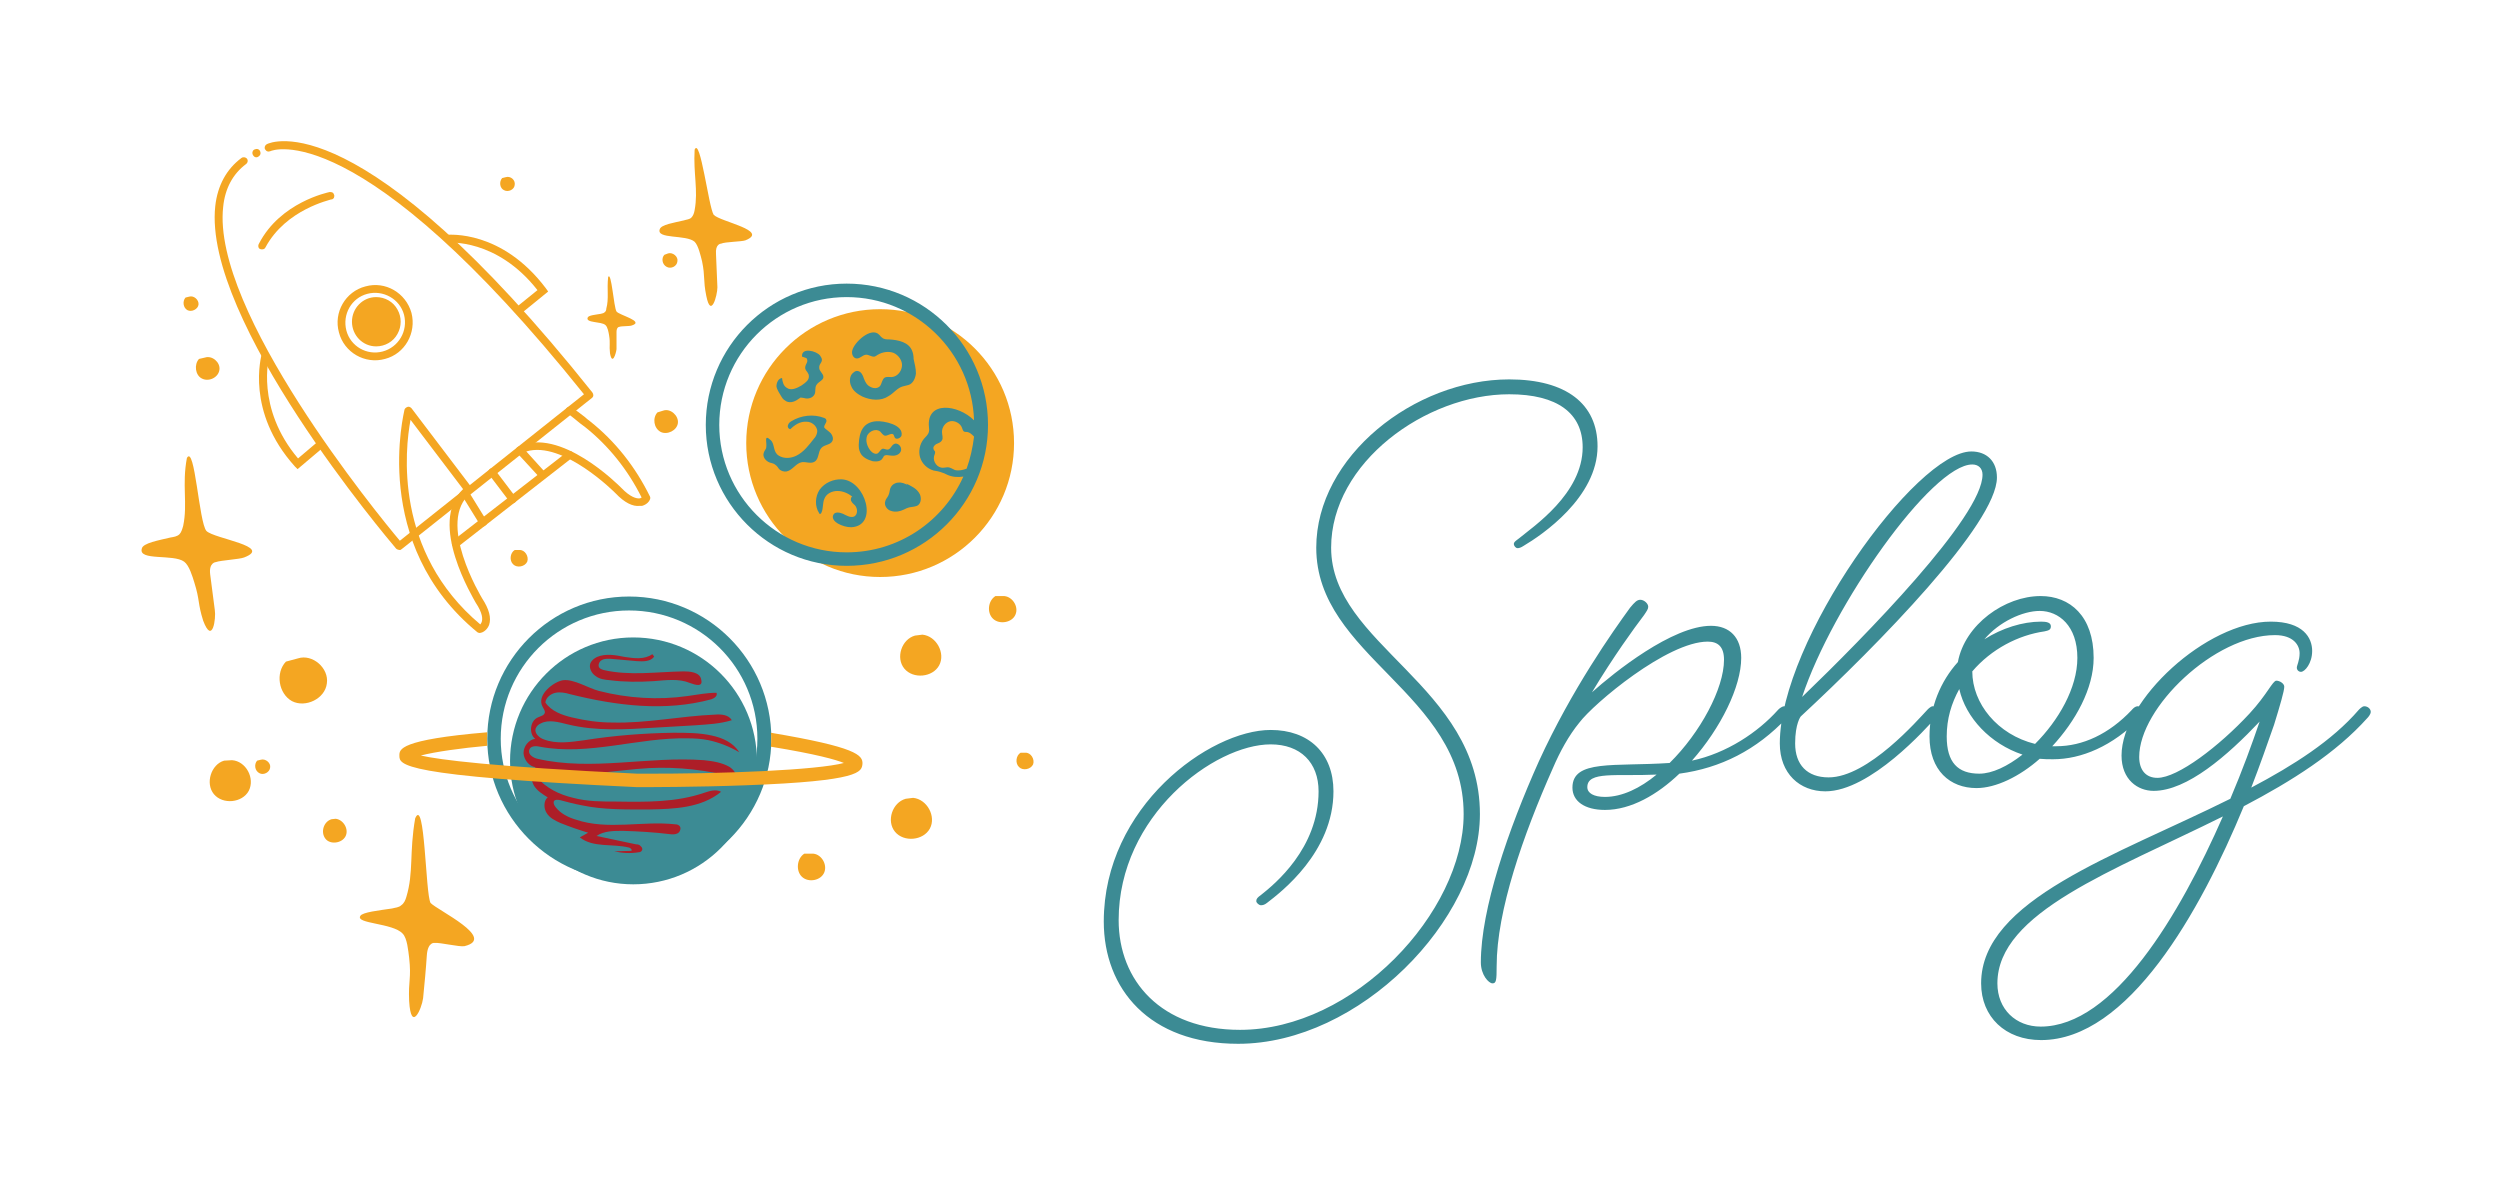 <svg xmlns="http://www.w3.org/2000/svg" version="1.1" xmlns:xlink="http://www.w3.org/1999/xlink" xmlns:svgjs="http://svgjs.dev/svgjs" viewBox="0 0 5.377 2.55"><g transform="matrix(1,0,0,1,2.623,0.816)"><g><path d=" M 0.813 0.144 C 0.813 0.053 0.746 0 0.623 0 C 0.419 0 0.208 0.166 0.208 0.362 C 0.208 0.596 0.525 0.674 0.525 0.935 C 0.525 1.146 0.289 1.399 0.044 1.399 C -0.126 1.399 -0.217 1.293 -0.217 1.163 C -0.217 0.938 -0.011 0.785 0.11 0.785 C 0.174 0.785 0.213 0.824 0.213 0.886 C 0.213 1.009 0.118 1.086 0.089 1.109 C 0.082 1.114 0.079 1.117 0.079 1.122 C 0.079 1.126 0.085 1.131 0.089 1.131 C 0.093 1.131 0.097 1.13 0.102 1.126 C 0.132 1.103 0.245 1.017 0.245 0.886 C 0.245 0.804 0.192 0.754 0.11 0.754 C -0.021 0.754 -0.249 0.919 -0.249 1.166 C -0.249 1.311 -0.151 1.429 0.04 1.429 C 0.301 1.429 0.56 1.162 0.56 0.935 C 0.56 0.658 0.24 0.571 0.24 0.362 C 0.24 0.179 0.444 0.032 0.623 0.032 C 0.727 0.032 0.781 0.073 0.781 0.146 C 0.781 0.246 0.674 0.317 0.644 0.342 C 0.636 0.348 0.633 0.35 0.633 0.354 C 0.633 0.358 0.637 0.363 0.641 0.363 C 0.644 0.363 0.648 0.362 0.654 0.358 C 0.693 0.335 0.813 0.254 0.813 0.144 M 1.22 0.728 C 1.22 0.728 1.227 0.721 1.227 0.715 C 1.227 0.709 1.221 0.703 1.215 0.703 C 1.208 0.703 1.201 0.711 1.201 0.711 C 1.158 0.759 1.091 0.804 1.016 0.82 C 1.078 0.75 1.122 0.661 1.122 0.599 C 1.122 0.555 1.097 0.53 1.057 0.53 C 0.974 0.53 0.849 0.63 0.801 0.673 C 0.848 0.595 0.891 0.536 0.913 0.507 C 0.919 0.498 0.922 0.494 0.922 0.489 C 0.922 0.482 0.913 0.474 0.905 0.474 C 0.898 0.474 0.893 0.479 0.883 0.491 C 0.846 0.542 0.758 0.666 0.687 0.821 C 0.621 0.968 0.562 1.139 0.562 1.254 C 0.562 1.281 0.579 1.299 0.587 1.299 C 0.595 1.299 0.596 1.293 0.596 1.262 C 0.596 1.143 0.653 0.98 0.717 0.836 C 0.732 0.801 0.751 0.766 0.774 0.738 C 0.805 0.697 0.963 0.564 1.05 0.564 C 1.072 0.564 1.085 0.575 1.085 0.603 C 1.085 0.665 1.034 0.76 0.968 0.825 C 0.849 0.833 0.759 0.817 0.759 0.878 C 0.759 0.907 0.785 0.926 0.829 0.926 C 0.885 0.926 0.942 0.893 0.989 0.848 C 1.078 0.836 1.155 0.797 1.22 0.728 M 0.829 0.898 C 0.805 0.898 0.791 0.89 0.791 0.877 C 0.791 0.842 0.853 0.854 0.94 0.85 C 0.905 0.879 0.866 0.898 0.829 0.898 M 1.54 0.728 C 1.54 0.728 1.547 0.721 1.547 0.715 C 1.547 0.709 1.542 0.703 1.534 0.703 C 1.529 0.703 1.522 0.711 1.522 0.711 C 1.503 0.731 1.395 0.856 1.31 0.856 C 1.264 0.856 1.238 0.829 1.238 0.783 C 1.238 0.74 1.25 0.725 1.25 0.725 C 1.416 0.571 1.672 0.31 1.672 0.211 C 1.672 0.176 1.65 0.155 1.617 0.155 C 1.498 0.155 1.205 0.562 1.205 0.783 C 1.205 0.848 1.248 0.886 1.303 0.886 C 1.4 0.886 1.522 0.748 1.54 0.728 M 1.619 0.183 C 1.632 0.183 1.641 0.191 1.641 0.205 C 1.641 0.295 1.389 0.552 1.253 0.683 C 1.318 0.486 1.532 0.183 1.619 0.183 M 1.793 0.817 C 1.853 0.817 1.921 0.789 1.98 0.728 C 1.98 0.728 1.987 0.721 1.987 0.715 C 1.987 0.709 1.981 0.703 1.975 0.703 C 1.968 0.703 1.962 0.711 1.962 0.711 C 1.913 0.763 1.856 0.789 1.8 0.789 L 1.791 0.789 C 1.841 0.735 1.88 0.665 1.88 0.599 C 1.88 0.509 1.829 0.466 1.766 0.466 C 1.689 0.466 1.603 0.527 1.588 0.608 C 1.551 0.649 1.527 0.705 1.527 0.768 C 1.527 0.841 1.571 0.879 1.628 0.879 C 1.67 0.879 1.721 0.854 1.764 0.816 C 1.774 0.817 1.783 0.817 1.793 0.817 M 1.619 0.628 C 1.66 0.58 1.718 0.55 1.774 0.542 C 1.783 0.54 1.788 0.539 1.788 0.531 C 1.788 0.523 1.779 0.521 1.767 0.521 C 1.727 0.521 1.683 0.535 1.645 0.559 C 1.676 0.522 1.727 0.498 1.764 0.498 C 1.805 0.498 1.845 0.53 1.845 0.599 C 1.845 0.664 1.804 0.734 1.754 0.784 C 1.673 0.764 1.619 0.697 1.619 0.628 M 1.634 0.848 C 1.588 0.848 1.564 0.824 1.564 0.768 C 1.564 0.73 1.574 0.697 1.591 0.666 C 1.605 0.728 1.658 0.784 1.727 0.807 C 1.695 0.832 1.662 0.848 1.634 0.848 M 2.469 0.728 C 2.469 0.728 2.476 0.721 2.476 0.715 C 2.476 0.709 2.47 0.703 2.462 0.703 C 2.457 0.703 2.45 0.711 2.45 0.711 C 2.393 0.777 2.31 0.83 2.219 0.878 C 2.238 0.829 2.254 0.783 2.268 0.743 C 2.281 0.701 2.29 0.67 2.29 0.661 C 2.29 0.654 2.28 0.648 2.273 0.648 C 2.265 0.648 2.253 0.678 2.215 0.719 C 2.15 0.789 2.061 0.857 2.017 0.857 C 1.993 0.857 1.978 0.841 1.978 0.812 C 1.978 0.706 2.14 0.55 2.27 0.55 C 2.31 0.55 2.323 0.572 2.323 0.589 C 2.323 0.605 2.317 0.615 2.317 0.62 C 2.317 0.625 2.321 0.629 2.326 0.629 C 2.334 0.629 2.35 0.611 2.35 0.584 C 2.35 0.556 2.331 0.521 2.261 0.521 C 2.123 0.521 1.94 0.69 1.94 0.809 C 1.94 0.861 1.975 0.885 2.009 0.885 C 2.081 0.885 2.168 0.809 2.237 0.736 C 2.221 0.783 2.2 0.841 2.174 0.902 C 1.927 1.025 1.638 1.119 1.638 1.299 C 1.638 1.371 1.69 1.421 1.767 1.421 C 1.954 1.421 2.109 1.146 2.203 0.918 C 2.306 0.864 2.401 0.804 2.469 0.728 M 1.673 1.299 C 1.673 1.146 1.923 1.057 2.158 0.94 C 2.065 1.152 1.923 1.392 1.766 1.392 C 1.713 1.392 1.673 1.355 1.673 1.299" fill="#3c8b94" fill-rule="nonzero"></path></g><g></g><g clip-path="url(&quot;#SvgjsClipPath1001&quot;)"><g clip-path="url(&quot;#b2bc3331b-80cc-432f-8317-67acad0d6468a701e7ad-2865-4f77-8424-70bd0430ea49&quot;)"><path d=" M -1.018 0.137 C -1.018 0.296 -0.889 0.425 -0.73 0.425 C -0.571 0.425 -0.442 0.296 -0.442 0.137 C -0.442 -0.022 -0.571 -0.151 -0.73 -0.151 C -0.889 -0.151 -1.018 -0.022 -1.018 0.137" fill="#f4a622" transform="matrix(1,0,0,1,0,0)" fill-rule="nonzero"></path></g><g clip-path="url(&quot;#b2bc3331b-80cc-432f-8317-67acad0d6468a701e7ad-2865-4f77-8424-70bd0430ea49&quot;)"><path d=" M -1.526 0.821 C -1.526 0.967 -1.407 1.086 -1.261 1.086 C -1.114 1.086 -0.995 0.967 -0.995 0.821 C -0.995 0.674 -1.114 0.555 -1.261 0.555 C -1.407 0.555 -1.526 0.674 -1.526 0.821" fill="#3c8b94" transform="matrix(1,0,0,1,0,0)" fill-rule="nonzero"></path></g><g clip-path="url(&quot;#b2bc3331b-80cc-432f-8317-67acad0d6468a701e7ad-2865-4f77-8424-70bd0430ea49&quot;)"><path d=" M -1.27 1.078 C -1.438 1.078 -1.575 0.941 -1.575 0.773 C -1.575 0.604 -1.438 0.467 -1.27 0.467 C -1.101 0.467 -0.964 0.604 -0.964 0.773 C -0.964 0.941 -1.101 1.078 -1.27 1.078 M -1.27 0.497 C -1.422 0.497 -1.546 0.62 -1.546 0.773 C -1.546 0.925 -1.422 1.049 -1.27 1.049 C -1.118 1.049 -0.994 0.925 -0.994 0.773 C -0.994 0.62 -1.118 0.497 -1.27 0.497" fill="#3c8b94" transform="matrix(1,0,0,1,0,0)" fill-rule="nonzero"></path></g><g clip-path="url(&quot;#b2bc3331b-80cc-432f-8317-67acad0d6468a701e7ad-2865-4f77-8424-70bd0430ea49&quot;)"><path d=" M -1.705 1.239 C -1.707 1.27 -1.71 1.3 -1.713 1.331 C -1.716 1.354 -1.739 1.406 -1.743 1.337 C -1.745 1.292 -1.738 1.289 -1.743 1.244 C -1.745 1.229 -1.747 1.202 -1.757 1.192 C -1.778 1.169 -1.859 1.171 -1.848 1.154 C -1.844 1.146 -1.807 1.142 -1.78 1.138 C -1.773 1.136 -1.765 1.136 -1.76 1.131 C -1.754 1.127 -1.751 1.12 -1.749 1.113 C -1.733 1.06 -1.743 1.018 -1.73 0.944 C -1.709 0.896 -1.708 1.106 -1.697 1.126 C -1.682 1.142 -1.554 1.202 -1.624 1.219 C -1.635 1.221 -1.676 1.211 -1.688 1.212 C -1.688 1.212 -1.703 1.209 -1.705 1.239" fill="#f4a622" transform="matrix(1,0,0,1,0,0)" fill-rule="nonzero"></path></g><g clip-path="url(&quot;#b2bc3331b-80cc-432f-8317-67acad0d6468a701e7ad-2865-4f77-8424-70bd0430ea49&quot;)"><path d=" M -1.083 -0.269 C -1.082 -0.245 -1.081 -0.222 -1.08 -0.198 C -1.08 -0.181 -1.094 -0.129 -1.104 -0.18 C -1.111 -0.215 -1.106 -0.22 -1.113 -0.254 C -1.116 -0.266 -1.121 -0.288 -1.129 -0.296 C -1.147 -0.312 -1.212 -0.301 -1.204 -0.323 C -1.201 -0.333 -1.173 -0.337 -1.152 -0.342 C -1.146 -0.344 -1.14 -0.344 -1.136 -0.348 C -1.132 -0.352 -1.13 -0.358 -1.129 -0.364 C -1.121 -0.407 -1.132 -0.442 -1.129 -0.494 C -1.117 -0.523 -1.099 -0.371 -1.088 -0.354 C -1.074 -0.339 -0.967 -0.32 -1.02 -0.299 C -1.029 -0.296 -1.063 -0.296 -1.072 -0.292 C -1.072 -0.292 -1.085 -0.292 -1.083 -0.269" fill="#f4a622" transform="matrix(1,0,0,1,0,0)" fill-rule="nonzero"></path></g><g clip-path="url(&quot;#b2bc3331b-80cc-432f-8317-67acad0d6468a701e7ad-2865-4f77-8424-70bd0430ea49&quot;)"><path d=" M -0.893 1.02 C -0.909 1.03 -0.912 1.057 -0.898 1.07 C -0.884 1.083 -0.857 1.078 -0.85 1.06 C -0.843 1.042 -0.858 1.019 -0.877 1.02" fill="#f4a622" transform="matrix(1,0,0,1,0,0)" fill-rule="nonzero"></path></g><g clip-path="url(&quot;#b2bc3331b-80cc-432f-8317-67acad0d6468a701e7ad-2865-4f77-8424-70bd0430ea49&quot;)"><path d=" M -0.482 0.466 C -0.498 0.476 -0.501 0.502 -0.487 0.515 C -0.473 0.528 -0.446 0.523 -0.439 0.506 C -0.431 0.488 -0.447 0.465 -0.466 0.466" fill="#f4a622" transform="matrix(1,0,0,1,0,0)" fill-rule="nonzero"></path></g><g clip-path="url(&quot;#b2bc3331b-80cc-432f-8317-67acad0d6468a701e7ad-2865-4f77-8424-70bd0430ea49&quot;)"><path d=" M -0.428 0.803 C -0.438 0.809 -0.44 0.826 -0.431 0.834 C -0.423 0.842 -0.406 0.839 -0.401 0.828 C -0.397 0.817 -0.406 0.802 -0.418 0.803" fill="#f4a622" transform="matrix(1,0,0,1,0,0)" fill-rule="nonzero"></path></g><g clip-path="url(&quot;#b2bc3331b-80cc-432f-8317-67acad0d6468a701e7ad-2865-4f77-8424-70bd0430ea49&quot;)"><path d=" M -1.516 0.367 C -1.526 0.373 -1.528 0.39 -1.519 0.398 C -1.511 0.406 -1.494 0.403 -1.489 0.392 C -1.485 0.381 -1.494 0.366 -1.506 0.367" fill="#f4a622" transform="matrix(1,0,0,1,0,0)" fill-rule="nonzero"></path></g><g clip-path="url(&quot;#b2bc3331b-80cc-432f-8317-67acad0d6468a701e7ad-2865-4f77-8424-70bd0430ea49&quot;)"><path d=" M -2.141 0.82 C -2.169 0.828 -2.182 0.869 -2.163 0.892 C -2.144 0.915 -2.102 0.911 -2.088 0.885 C -2.074 0.858 -2.094 0.821 -2.124 0.819" fill="#f4a622" transform="matrix(1,0,0,1,0,0)" fill-rule="nonzero"></path></g><g clip-path="url(&quot;#b2bc3331b-80cc-432f-8317-67acad0d6468a701e7ad-2865-4f77-8424-70bd0430ea49&quot;)"><path d=" M -0.675 0.902 C -0.704 0.91 -0.717 0.95 -0.698 0.973 C -0.679 0.996 -0.637 0.992 -0.623 0.966 C -0.609 0.94 -0.629 0.903 -0.659 0.9" fill="#f4a622" transform="matrix(1,0,0,1,0,0)" fill-rule="nonzero"></path></g><g clip-path="url(&quot;#b2bc3331b-80cc-432f-8317-67acad0d6468a701e7ad-2865-4f77-8424-70bd0430ea49&quot;)"><path d=" M -0.655 0.551 C -0.684 0.559 -0.697 0.599 -0.678 0.622 C -0.659 0.645 -0.617 0.641 -0.603 0.615 C -0.589 0.589 -0.609 0.552 -0.639 0.549" fill="#f4a622" transform="matrix(1,0,0,1,0,0)" fill-rule="nonzero"></path></g><g clip-path="url(&quot;#b2bc3331b-80cc-432f-8317-67acad0d6468a701e7ad-2865-4f77-8424-70bd0430ea49&quot;)"><path d=" M -1.91 0.946 C -1.927 0.951 -1.934 0.974 -1.923 0.988 C -1.913 1.001 -1.888 0.998 -1.88 0.983 C -1.872 0.968 -1.884 0.947 -1.901 0.945" fill="#f4a622" transform="matrix(1,0,0,1,0,0)" fill-rule="nonzero"></path></g><g clip-path="url(&quot;#b2bc3331b-80cc-432f-8317-67acad0d6468a701e7ad-2865-4f77-8424-70bd0430ea49&quot;)"><path d=" M -0.705 -0.005 C -0.71 -0.005 -0.716 -0.006 -0.72 -0.004 C -0.726 0 -0.726 0.008 -0.73 0.014 C -0.735 0.02 -0.744 0.02 -0.751 0.016 C -0.758 0.013 -0.762 0.006 -0.765 -0.002 C -0.767 -0.009 -0.771 -0.017 -0.778 -0.018 C -0.781 -0.019 -0.785 -0.017 -0.787 -0.015 C -0.796 -0.009 -0.797 0.005 -0.792 0.015 C -0.788 0.025 -0.778 0.032 -0.768 0.037 C -0.75 0.045 -0.728 0.047 -0.712 0.036 C -0.701 0.03 -0.693 0.018 -0.681 0.015 C -0.677 0.014 -0.673 0.013 -0.669 0.012 C -0.659 0.009 -0.654 -0.003 -0.653 -0.013 C -0.653 -0.024 -0.656 -0.034 -0.658 -0.044 C -0.658 -0.05 -0.659 -0.056 -0.661 -0.061 C -0.668 -0.08 -0.691 -0.085 -0.711 -0.086 C -0.716 -0.086 -0.722 -0.086 -0.726 -0.09 C -0.728 -0.091 -0.73 -0.094 -0.732 -0.096 C -0.749 -0.114 -0.786 -0.08 -0.79 -0.062 C -0.792 -0.055 -0.788 -0.045 -0.78 -0.045 C -0.773 -0.045 -0.768 -0.052 -0.761 -0.053 C -0.755 -0.054 -0.749 -0.048 -0.742 -0.049 C -0.739 -0.05 -0.737 -0.052 -0.735 -0.053 C -0.725 -0.059 -0.712 -0.061 -0.701 -0.057 C -0.69 -0.052 -0.682 -0.04 -0.683 -0.029 C -0.684 -0.017 -0.693 -0.006 -0.705 -0.005 M -0.856 0.147 C -0.849 0.14 -0.837 0.141 -0.833 0.133 C -0.83 0.128 -0.832 0.121 -0.836 0.116 C -0.841 0.111 -0.846 0.108 -0.85 0.104 C -0.852 0.098 -0.843 0.092 -0.846 0.087 C -0.846 0.085 -0.848 0.084 -0.85 0.083 C -0.873 0.074 -0.9 0.077 -0.921 0.09 C -0.924 0.092 -0.927 0.094 -0.928 0.098 C -0.93 0.102 -0.927 0.107 -0.923 0.107 C -0.914 0.098 -0.902 0.09 -0.888 0.091 C -0.875 0.091 -0.862 0.104 -0.866 0.116 C -0.867 0.12 -0.869 0.124 -0.872 0.127 C -0.883 0.141 -0.894 0.156 -0.91 0.164 C -0.922 0.17 -0.937 0.171 -0.948 0.164 C -0.961 0.156 -0.956 0.14 -0.965 0.131 C -0.981 0.116 -0.973 0.136 -0.975 0.146 C -0.975 0.15 -0.979 0.153 -0.98 0.157 C -0.984 0.166 -0.976 0.176 -0.967 0.179 C -0.963 0.18 -0.958 0.181 -0.955 0.184 C -0.952 0.186 -0.95 0.189 -0.948 0.192 C -0.944 0.197 -0.937 0.199 -0.931 0.198 C -0.918 0.195 -0.911 0.18 -0.898 0.178 C -0.889 0.177 -0.879 0.182 -0.871 0.177 C -0.861 0.171 -0.864 0.155 -0.856 0.147 M -0.705 0.164 C -0.696 0.165 -0.687 0.161 -0.685 0.153 C -0.683 0.144 -0.693 0.135 -0.7 0.139 C -0.706 0.142 -0.708 0.151 -0.714 0.151 C -0.718 0.151 -0.721 0.149 -0.724 0.149 C -0.729 0.15 -0.731 0.156 -0.735 0.159 C -0.74 0.162 -0.747 0.158 -0.751 0.153 C -0.758 0.144 -0.762 0.132 -0.758 0.121 C -0.753 0.111 -0.739 0.105 -0.73 0.112 C -0.727 0.115 -0.724 0.12 -0.72 0.121 C -0.714 0.122 -0.707 0.115 -0.702 0.118 C -0.7 0.12 -0.7 0.123 -0.698 0.126 C -0.694 0.13 -0.686 0.126 -0.684 0.121 C -0.679 0.097 -0.723 0.089 -0.738 0.09 C -0.767 0.092 -0.775 0.113 -0.776 0.14 C -0.776 0.145 -0.776 0.151 -0.773 0.157 C -0.769 0.167 -0.757 0.173 -0.746 0.176 C -0.739 0.177 -0.729 0.177 -0.725 0.17 C -0.724 0.169 -0.723 0.167 -0.722 0.165 C -0.718 0.161 -0.711 0.164 -0.705 0.164 M -0.812 0.215 C -0.83 0.214 -0.849 0.222 -0.86 0.237 C -0.87 0.252 -0.871 0.273 -0.861 0.288 C -0.86 0.291 -0.857 0.289 -0.856 0.286 C -0.852 0.277 -0.854 0.266 -0.85 0.257 C -0.846 0.246 -0.834 0.24 -0.822 0.24 C -0.81 0.24 -0.799 0.245 -0.79 0.252 C -0.793 0.253 -0.794 0.259 -0.792 0.262 C -0.79 0.266 -0.787 0.268 -0.784 0.271 C -0.778 0.278 -0.778 0.291 -0.786 0.295 C -0.794 0.298 -0.802 0.293 -0.81 0.289 C -0.817 0.286 -0.828 0.284 -0.831 0.292 C -0.834 0.299 -0.828 0.306 -0.821 0.31 C -0.812 0.315 -0.802 0.318 -0.792 0.318 C -0.733 0.315 -0.761 0.218 -0.812 0.215 M -0.674 0.224 L -0.671 0.227 C -0.677 0.224 -0.684 0.221 -0.691 0.222 C -0.697 0.222 -0.704 0.226 -0.707 0.232 C -0.71 0.237 -0.709 0.243 -0.712 0.249 C -0.714 0.254 -0.718 0.257 -0.719 0.262 C -0.722 0.271 -0.715 0.281 -0.706 0.283 C -0.697 0.286 -0.687 0.284 -0.679 0.28 C -0.675 0.278 -0.671 0.276 -0.666 0.275 C -0.661 0.274 -0.656 0.274 -0.651 0.272 C -0.641 0.268 -0.64 0.252 -0.647 0.243 C -0.653 0.234 -0.664 0.229 -0.674 0.224 M -0.935 0.045 C -0.927 0.052 -0.915 0.049 -0.907 0.043 C -0.905 0.042 -0.903 0.04 -0.901 0.039 C -0.899 0.039 -0.896 0.04 -0.894 0.04 C -0.885 0.043 -0.875 0.04 -0.871 0.032 C -0.868 0.026 -0.871 0.018 -0.867 0.012 C -0.863 0.005 -0.852 0.002 -0.852 -0.005 C -0.852 -0.013 -0.861 -0.017 -0.861 -0.025 C -0.862 -0.036 -0.849 -0.037 -0.859 -0.051 C -0.866 -0.061 -0.9 -0.07 -0.898 -0.049 L -0.889 -0.046 C -0.886 -0.044 -0.886 -0.038 -0.888 -0.035 C -0.89 -0.031 -0.892 -0.027 -0.891 -0.023 C -0.89 -0.019 -0.887 -0.017 -0.885 -0.013 C -0.882 -0.008 -0.883 -0.002 -0.886 0.002 C -0.89 0.007 -0.895 0.01 -0.899 0.013 C -0.909 0.019 -0.922 0.025 -0.931 0.018 C -0.938 0.014 -0.94 0.005 -0.941 -0.003 C -0.949 -0.002 -0.953 0.007 -0.953 0.015 C -0.952 0.022 -0.947 0.029 -0.943 0.036 C -0.941 0.039 -0.939 0.043 -0.935 0.045 M -0.802 -0.206 C -0.969 -0.206 -1.105 -0.07 -1.105 0.098 C -1.105 0.265 -0.969 0.401 -0.802 0.401 C -0.634 0.401 -0.498 0.265 -0.498 0.098 C -0.498 -0.07 -0.634 -0.206 -0.802 -0.206 M -0.802 0.372 C -0.953 0.372 -1.076 0.249 -1.076 0.098 C -1.076 -0.054 -0.953 -0.177 -0.802 -0.177 C -0.654 -0.177 -0.533 -0.059 -0.528 0.088 C -0.562 0.054 -0.631 0.045 -0.625 0.103 C -0.625 0.106 -0.624 0.109 -0.625 0.112 C -0.626 0.119 -0.632 0.123 -0.636 0.128 C -0.645 0.139 -0.648 0.155 -0.644 0.168 C -0.64 0.181 -0.629 0.192 -0.615 0.196 C -0.609 0.197 -0.603 0.198 -0.598 0.2 C -0.594 0.201 -0.59 0.203 -0.586 0.205 C -0.575 0.21 -0.563 0.211 -0.551 0.209 C -0.594 0.305 -0.69 0.372 -0.802 0.372 M -0.544 0.192 C -0.552 0.195 -0.561 0.197 -0.569 0.195 C -0.574 0.193 -0.579 0.189 -0.585 0.189 C -0.588 0.189 -0.591 0.19 -0.594 0.19 C -0.607 0.191 -0.617 0.177 -0.614 0.165 C -0.613 0.162 -0.611 0.158 -0.612 0.155 C -0.613 0.153 -0.615 0.152 -0.615 0.15 C -0.617 0.146 -0.613 0.141 -0.609 0.139 C -0.604 0.137 -0.599 0.135 -0.597 0.131 C -0.594 0.126 -0.597 0.119 -0.597 0.113 C -0.597 0.102 -0.589 0.092 -0.579 0.09 C -0.569 0.088 -0.557 0.095 -0.554 0.104 C -0.553 0.107 -0.552 0.11 -0.55 0.112 C -0.548 0.113 -0.547 0.113 -0.545 0.113 C -0.538 0.113 -0.533 0.118 -0.528 0.123 C -0.531 0.147 -0.536 0.17 -0.544 0.192" fill="#3c8b94" transform="matrix(1,0,0,1,0,0)" fill-rule="nonzero"></path></g><g clip-path="url(&quot;#b2bc3331b-80cc-432f-8317-67acad0d6468a701e7ad-2865-4f77-8424-70bd0430ea49&quot;)"><path d=" M -1.144 0.681 C -1.123 0.678 -1.102 0.674 -1.082 0.674 C -1.079 0.681 -1.087 0.686 -1.093 0.688 C -1.192 0.715 -1.297 0.702 -1.397 0.677 C -1.407 0.674 -1.418 0.672 -1.428 0.674 C -1.438 0.676 -1.449 0.684 -1.45 0.695 C -1.437 0.714 -1.414 0.722 -1.393 0.727 C -1.364 0.734 -1.335 0.738 -1.306 0.738 C -1.232 0.74 -1.159 0.724 -1.085 0.721 C -1.072 0.72 -1.056 0.721 -1.049 0.733 C -1.075 0.741 -1.101 0.742 -1.128 0.744 L -1.214 0.749 C -1.277 0.753 -1.341 0.757 -1.402 0.742 C -1.422 0.737 -1.443 0.731 -1.46 0.74 C -1.465 0.742 -1.469 0.746 -1.471 0.751 C -1.474 0.761 -1.463 0.771 -1.454 0.774 C -1.426 0.785 -1.396 0.78 -1.366 0.776 C -1.303 0.766 -1.239 0.761 -1.175 0.76 C -1.147 0.76 -1.119 0.76 -1.092 0.766 C -1.069 0.771 -1.046 0.781 -1.033 0.802 C -1.053 0.79 -1.076 0.781 -1.099 0.776 C -1.114 0.773 -1.129 0.772 -1.145 0.772 C -1.251 0.77 -1.357 0.81 -1.462 0.79 C -1.471 0.788 -1.483 0.788 -1.485 0.798 C -1.487 0.807 -1.476 0.814 -1.467 0.816 C -1.35 0.843 -1.228 0.81 -1.109 0.819 C -1.09 0.821 -1.07 0.824 -1.053 0.834 C -1.046 0.839 -1.038 0.848 -1.04 0.857 C -1.101 0.84 -1.164 0.833 -1.227 0.836 C -1.298 0.84 -1.37 0.856 -1.441 0.847 C -1.452 0.846 -1.464 0.845 -1.47 0.854 C -1.449 0.879 -1.42 0.893 -1.39 0.9 C -1.36 0.908 -1.329 0.908 -1.298 0.908 C -1.234 0.909 -1.169 0.91 -1.108 0.889 C -1.096 0.885 -1.083 0.881 -1.072 0.887 C -1.115 0.922 -1.173 0.924 -1.227 0.925 C -1.275 0.925 -1.325 0.926 -1.372 0.916 C -1.388 0.913 -1.403 0.909 -1.418 0.905 C -1.423 0.904 -1.43 0.903 -1.432 0.908 C -1.433 0.912 -1.431 0.916 -1.428 0.92 C -1.417 0.934 -1.401 0.942 -1.384 0.947 C -1.316 0.97 -1.241 0.949 -1.17 0.957 C -1.167 0.957 -1.164 0.958 -1.162 0.96 C -1.157 0.964 -1.16 0.973 -1.165 0.976 C -1.17 0.979 -1.177 0.979 -1.183 0.978 C -1.216 0.974 -1.25 0.972 -1.283 0.971 C -1.303 0.971 -1.324 0.971 -1.34 0.982 L -1.255 1 C -1.251 1 -1.247 1.001 -1.245 1.004 C -1.242 1.006 -1.24 1.011 -1.243 1.014 C -1.244 1.016 -1.247 1.017 -1.249 1.017 C -1.267 1.02 -1.285 1.019 -1.302 1.015 L -1.265 1.014 C -1.263 1.011 -1.267 1.008 -1.27 1.007 C -1.305 0.998 -1.347 1.008 -1.376 0.985 L -1.358 0.975 C -1.378 0.969 -1.398 0.962 -1.418 0.954 C -1.429 0.949 -1.441 0.943 -1.447 0.933 C -1.454 0.923 -1.454 0.906 -1.445 0.899 C -1.456 0.892 -1.468 0.885 -1.475 0.873 C -1.482 0.86 -1.482 0.842 -1.471 0.834 C -1.484 0.833 -1.496 0.819 -1.497 0.804 C -1.497 0.789 -1.486 0.775 -1.472 0.773 C -1.486 0.762 -1.483 0.734 -1.466 0.727 C -1.46 0.724 -1.452 0.723 -1.451 0.716 C -1.451 0.712 -1.454 0.708 -1.456 0.704 C -1.47 0.679 -1.432 0.65 -1.412 0.647 C -1.389 0.644 -1.358 0.664 -1.335 0.67 C -1.273 0.686 -1.207 0.69 -1.144 0.681" fill="#ad1e28" transform="matrix(1,0,0,1,0,0)" fill-rule="nonzero"></path></g><g clip-path="url(&quot;#b2bc3331b-80cc-432f-8317-67acad0d6468a701e7ad-2865-4f77-8424-70bd0430ea49&quot;)"><path d=" M -1.153 0.628 C -1.211 0.629 -1.269 0.638 -1.325 0.625 C -1.328 0.624 -1.331 0.623 -1.333 0.621 C -1.338 0.617 -1.335 0.607 -1.329 0.604 C -1.323 0.6 -1.315 0.601 -1.309 0.601 L -1.253 0.606 C -1.24 0.607 -1.223 0.607 -1.216 0.596 L -1.22 0.591 C -1.237 0.603 -1.259 0.6 -1.279 0.597 C -1.299 0.593 -1.32 0.589 -1.339 0.597 C -1.345 0.6 -1.35 0.604 -1.353 0.61 C -1.357 0.62 -1.351 0.632 -1.342 0.638 C -1.333 0.645 -1.322 0.646 -1.311 0.647 C -1.28 0.651 -1.249 0.651 -1.217 0.649 C -1.191 0.647 -1.163 0.643 -1.139 0.653 C -1.128 0.657 -1.11 0.663 -1.115 0.645 C -1.118 0.629 -1.141 0.628 -1.153 0.628" fill="#ad1e28" transform="matrix(1,0,0,1,0,0)" fill-rule="nonzero"></path></g><g clip-path="url(&quot;#b2bc3331b-80cc-432f-8317-67acad0d6468a701e7ad-2865-4f77-8424-70bd0430ea49&quot;)"><path d=" M -0.965 0.76 C -0.964 0.767 -0.964 0.777 -0.965 0.79 C -0.867 0.806 -0.825 0.818 -0.808 0.825 C -0.863 0.84 -1.066 0.849 -1.253 0.848 C -1.566 0.833 -1.678 0.818 -1.718 0.809 C -1.688 0.801 -1.63 0.793 -1.575 0.788 C -1.576 0.778 -1.575 0.766 -1.575 0.759 C -1.765 0.775 -1.764 0.796 -1.764 0.809 C -1.764 0.829 -1.764 0.853 -1.253 0.877 L -1.251 0.877 C -1.232 0.877 -1.125 0.877 -1.019 0.873 C -0.771 0.864 -0.77 0.844 -0.768 0.827 C -0.767 0.808 -0.781 0.791 -0.965 0.76" fill="#f4a622" transform="matrix(1,0,0,1,0,0)" fill-rule="nonzero"></path></g><g clip-path="url(&quot;#b2bc3331b-80cc-432f-8317-67acad0d6468a701e7ad-2865-4f77-8424-70bd0430ea49&quot;)"><path d=" M -2.171 0.419 L -2.161 0.496 C -2.158 0.514 -2.166 0.572 -2.186 0.519 C -2.198 0.481 -2.193 0.475 -2.205 0.437 C -2.209 0.424 -2.216 0.4 -2.227 0.392 C -2.25 0.375 -2.326 0.391 -2.318 0.364 C -2.316 0.352 -2.281 0.346 -2.256 0.34 C -2.25 0.339 -2.242 0.338 -2.237 0.333 C -2.233 0.329 -2.231 0.322 -2.229 0.315 C -2.219 0.267 -2.232 0.227 -2.221 0.169 C -2.204 0.139 -2.195 0.308 -2.179 0.326 C -2.162 0.343 -2.035 0.359 -2.098 0.383 C -2.108 0.387 -2.148 0.389 -2.159 0.393 C -2.159 0.393 -2.174 0.394 -2.171 0.419" fill="#f4a622" transform="matrix(1,0,0,1,0,0)" fill-rule="nonzero"></path></g><g clip-path="url(&quot;#b2bc3331b-80cc-432f-8317-67acad0d6468a701e7ad-2865-4f77-8424-70bd0430ea49&quot;)"><path d=" M -1.297 -0.102 C -1.297 -0.089 -1.297 -0.077 -1.297 -0.065 C -1.298 -0.056 -1.306 -0.029 -1.311 -0.056 C -1.313 -0.074 -1.31 -0.077 -1.313 -0.095 C -1.314 -0.101 -1.316 -0.113 -1.321 -0.117 C -1.33 -0.125 -1.364 -0.121 -1.359 -0.133 C -1.357 -0.138 -1.342 -0.139 -1.331 -0.141 C -1.328 -0.142 -1.325 -0.142 -1.323 -0.144 C -1.32 -0.146 -1.319 -0.149 -1.319 -0.152 C -1.313 -0.174 -1.318 -0.193 -1.315 -0.22 C -1.308 -0.234 -1.303 -0.155 -1.297 -0.146 C -1.291 -0.138 -1.236 -0.125 -1.264 -0.116 C -1.269 -0.114 -1.286 -0.115 -1.291 -0.113 C -1.291 -0.113 -1.297 -0.113 -1.297 -0.102" fill="#f4a622" transform="matrix(1,0,0,1,0,0)" fill-rule="nonzero"></path></g><g clip-path="url(&quot;#b2bc3331b-80cc-432f-8317-67acad0d6468a701e7ad-2865-4f77-8424-70bd0430ea49&quot;)"><path d=" M -2.008 0.607 C -2.031 0.631 -2.024 0.676 -1.995 0.692 C -1.966 0.707 -1.924 0.687 -1.92 0.654 C -1.915 0.621 -1.951 0.59 -1.982 0.6" fill="#f4a622" transform="matrix(1,0,0,1,0,0)" fill-rule="nonzero"></path></g><g clip-path="url(&quot;#b2bc3331b-80cc-432f-8317-67acad0d6468a701e7ad-2865-4f77-8424-70bd0430ea49&quot;)"><path d=" M -2.195 -0.044 C -2.206 -0.032 -2.203 -0.009 -2.189 -0.002 C -2.174 0.006 -2.153 -0.004 -2.151 -0.021 C -2.149 -0.037 -2.167 -0.052 -2.182 -0.047" fill="#f4a622" transform="matrix(1,0,0,1,0,0)" fill-rule="nonzero"></path></g><g clip-path="url(&quot;#b2bc3331b-80cc-432f-8317-67acad0d6468a701e7ad-2865-4f77-8424-70bd0430ea49&quot;)"><path d=" M -1.209 0.071 C -1.22 0.083 -1.217 0.105 -1.202 0.113 C -1.188 0.12 -1.167 0.11 -1.165 0.094 C -1.163 0.078 -1.181 0.062 -1.196 0.067" fill="#f4a622" transform="matrix(1,0,0,1,0,0)" fill-rule="nonzero"></path></g><g clip-path="url(&quot;#b2bc3331b-80cc-432f-8317-67acad0d6468a701e7ad-2865-4f77-8424-70bd0430ea49&quot;)"><path d=" M -1.194 -0.268 C -1.201 -0.261 -1.199 -0.247 -1.189 -0.242 C -1.18 -0.237 -1.167 -0.243 -1.166 -0.254 C -1.164 -0.264 -1.176 -0.274 -1.186 -0.271" fill="#f4a622" transform="matrix(1,0,0,1,0,0)" fill-rule="nonzero"></path></g><g clip-path="url(&quot;#b2bc3331b-80cc-432f-8317-67acad0d6468a701e7ad-2865-4f77-8424-70bd0430ea49&quot;)"><path d=" M -2.07 0.82 C -2.077 0.828 -2.075 0.842 -2.065 0.847 C -2.056 0.852 -2.043 0.845 -2.042 0.835 C -2.04 0.825 -2.052 0.815 -2.062 0.818" fill="#f4a622" transform="matrix(1,0,0,1,0,0)" fill-rule="nonzero"></path></g><g clip-path="url(&quot;#b2bc3331b-80cc-432f-8317-67acad0d6468a701e7ad-2865-4f77-8424-70bd0430ea49&quot;)"><path d=" M -1.543 -0.433 C -1.55 -0.425 -1.548 -0.411 -1.539 -0.407 C -1.53 -0.402 -1.517 -0.408 -1.516 -0.418 C -1.514 -0.429 -1.525 -0.438 -1.535 -0.435" fill="#f4a622" transform="matrix(1,0,0,1,0,0)" fill-rule="nonzero"></path></g><g clip-path="url(&quot;#b2bc3331b-80cc-432f-8317-67acad0d6468a701e7ad-2865-4f77-8424-70bd0430ea49&quot;)"><path d=" M -2.224 -0.176 C -2.231 -0.168 -2.229 -0.154 -2.22 -0.149 C -2.211 -0.144 -2.197 -0.151 -2.196 -0.161 C -2.195 -0.171 -2.206 -0.181 -2.216 -0.178" fill="#f4a622" transform="matrix(1,0,0,1,0,0)" fill-rule="nonzero"></path></g><g clip-path="url(&quot;#b2bc3331b-80cc-432f-8317-67acad0d6468a701e7ad-2865-4f77-8424-70bd0430ea49&quot;)"><path d=" M -1.795 -0.044 C -1.838 -0.032 -1.883 -0.058 -1.894 -0.101 C -1.906 -0.144 -1.88 -0.189 -1.837 -0.2 C -1.794 -0.212 -1.75 -0.186 -1.738 -0.143 C -1.727 -0.1 -1.752 -0.055 -1.795 -0.044 M -1.833 -0.184 C -1.867 -0.175 -1.887 -0.14 -1.878 -0.105 C -1.869 -0.071 -1.834 -0.051 -1.8 -0.06 C -1.766 -0.069 -1.745 -0.104 -1.754 -0.139 C -1.763 -0.173 -1.799 -0.193 -1.833 -0.184" fill="#f4a622" transform="matrix(1,0,0,1,0,0)" fill-rule="nonzero"></path></g><g clip-path="url(&quot;#b2bc3331b-80cc-432f-8317-67acad0d6468a701e7ad-2865-4f77-8424-70bd0430ea49&quot;)"><path d=" M -2.08 -0.485 C -2.079 -0.482 -2.077 -0.479 -2.074 -0.478 C -2.071 -0.477 -2.068 -0.478 -2.065 -0.481 C -2.063 -0.483 -2.062 -0.486 -2.063 -0.489 C -2.064 -0.494 -2.069 -0.497 -2.074 -0.495 C -2.079 -0.494 -2.081 -0.489 -2.08 -0.485" fill="#f4a622" transform="matrix(1,0,0,1,0,0)" fill-rule="nonzero"></path></g><g clip-path="url(&quot;#b2bc3331b-80cc-432f-8317-67acad0d6468a701e7ad-2865-4f77-8424-70bd0430ea49&quot;)"><path d=" M -1.503 -0.141 L -1.514 -0.154 L -1.467 -0.192 C -1.555 -0.304 -1.659 -0.294 -1.66 -0.294 L -1.662 -0.311 C -1.657 -0.311 -1.544 -0.322 -1.449 -0.196 L -1.444 -0.189 Z" fill="#f4a622" transform="matrix(1,0,0,1,0,0)" fill-rule="nonzero"></path></g><g clip-path="url(&quot;#b2bc3331b-80cc-432f-8317-67acad0d6468a701e7ad-2865-4f77-8424-70bd0430ea49&quot;)"><path d=" M -1.983 0.193 L -1.989 0.187 C -2.095 0.069 -2.061 -0.05 -2.06 -0.055 L -2.044 -0.05 C -2.044 -0.049 -2.074 0.061 -1.982 0.17 L -1.936 0.131 L -1.925 0.144 Z" fill="#f4a622" transform="matrix(1,0,0,1,0,0)" fill-rule="nonzero"></path></g><g clip-path="url(&quot;#b2bc3331b-80cc-432f-8317-67acad0d6468a701e7ad-2865-4f77-8424-70bd0430ea49&quot;)"><path d=" M -2.057 -0.28 C -2.06 -0.279 -2.064 -0.28 -2.066 -0.282 C -2.068 -0.285 -2.068 -0.289 -2.066 -0.292 C -2.02 -0.381 -1.918 -0.402 -1.914 -0.403 C -1.912 -0.403 -1.91 -0.403 -1.908 -0.402 C -1.906 -0.401 -1.905 -0.399 -1.904 -0.396 C -1.904 -0.394 -1.904 -0.392 -1.905 -0.39 C -1.907 -0.388 -1.908 -0.387 -1.911 -0.387 C -1.912 -0.386 -2.008 -0.366 -2.052 -0.284 C -2.053 -0.282 -2.055 -0.28 -2.057 -0.28" fill="#f4a622" transform="matrix(1,0,0,1,0,0)" fill-rule="nonzero"></path></g><g clip-path="url(&quot;#b2bc3331b-80cc-432f-8317-67acad0d6468a701e7ad-2865-4f77-8424-70bd0430ea49&quot;)"><path d=" M -1.814 -0.071 C -1.795 -0.071 -1.777 -0.081 -1.768 -0.098 C -1.759 -0.114 -1.759 -0.134 -1.768 -0.15 C -1.777 -0.167 -1.795 -0.177 -1.814 -0.177 C -1.843 -0.177 -1.866 -0.153 -1.866 -0.124 C -1.866 -0.095 -1.843 -0.071 -1.814 -0.071" fill="#f4a622" transform="matrix(1,0,0,1,0,0)" fill-rule="nonzero"></path></g><g clip-path="url(&quot;#b2bc3331b-80cc-432f-8317-67acad0d6468a701e7ad-2865-4f77-8424-70bd0430ea49&quot;)"><path d=" M -1.762 0.367 C -1.765 0.367 -1.769 0.366 -1.771 0.364 C -1.788 0.344 -2.187 -0.127 -2.16 -0.373 C -2.155 -0.417 -2.136 -0.452 -2.104 -0.476 C -2.1 -0.479 -2.095 -0.478 -2.092 -0.475 C -2.089 -0.471 -2.09 -0.466 -2.094 -0.463 C -2.122 -0.442 -2.139 -0.411 -2.143 -0.371 C -2.168 -0.147 -1.811 0.29 -1.763 0.347 L -1.367 0.032 C -1.851 -0.572 -2.04 -0.492 -2.041 -0.491 C -2.046 -0.489 -2.05 -0.49 -2.053 -0.495 C -2.055 -0.499 -2.053 -0.504 -2.049 -0.506 C -2.041 -0.51 -1.848 -0.598 -1.349 0.028 C -1.346 0.032 -1.346 0.037 -1.35 0.04 L -1.759 0.365 C -1.76 0.366 -1.761 0.366 -1.762 0.367" fill="#f4a622" transform="matrix(1,0,0,1,0,0)" fill-rule="nonzero"></path></g><g clip-path="url(&quot;#b2bc3331b-80cc-432f-8317-67acad0d6468a701e7ad-2865-4f77-8424-70bd0430ea49&quot;)"><path d=" M -1.242 0.272 C -1.244 0.272 -1.245 0.272 -1.247 0.272 C -1.262 0.274 -1.28 0.265 -1.299 0.245 C -1.3 0.244 -1.412 0.131 -1.491 0.155 L -1.453 0.197 C -1.45 0.2 -1.45 0.205 -1.453 0.208 C -1.457 0.212 -1.462 0.211 -1.465 0.208 L -1.511 0.158 C -1.513 0.156 -1.514 0.153 -1.513 0.151 C -1.513 0.148 -1.511 0.146 -1.509 0.145 C -1.419 0.1 -1.292 0.228 -1.287 0.233 C -1.267 0.254 -1.254 0.256 -1.249 0.256 C -1.246 0.256 -1.244 0.255 -1.243 0.254 C -1.273 0.194 -1.314 0.143 -1.364 0.103 C -1.368 0.1 -1.372 0.097 -1.376 0.094 C -1.385 0.087 -1.392 0.08 -1.402 0.074 C -1.405 0.073 -1.406 0.07 -1.406 0.067 C -1.406 0.064 -1.405 0.061 -1.402 0.06 C -1.399 0.058 -1.396 0.058 -1.394 0.06 C -1.383 0.067 -1.374 0.074 -1.365 0.081 C -1.362 0.084 -1.358 0.087 -1.354 0.09 C -1.3 0.133 -1.257 0.187 -1.225 0.252 C -1.224 0.254 -1.224 0.257 -1.226 0.26 C -1.226 0.261 -1.231 0.269 -1.242 0.272" fill="#f4a622" transform="matrix(1,0,0,1,0,0)" fill-rule="nonzero"></path></g><g clip-path="url(&quot;#b2bc3331b-80cc-432f-8317-67acad0d6468a701e7ad-2865-4f77-8424-70bd0430ea49&quot;)"><path d=" M -1.589 0.545 C -1.592 0.546 -1.594 0.545 -1.596 0.544 C -1.828 0.354 -1.753 0.068 -1.753 0.065 C -1.752 0.062 -1.749 0.06 -1.746 0.059 C -1.743 0.058 -1.74 0.06 -1.738 0.062 L -1.609 0.232 C -1.606 0.236 -1.606 0.241 -1.61 0.244 C -1.687 0.305 -1.587 0.469 -1.586 0.471 C -1.571 0.494 -1.566 0.513 -1.571 0.528 C -1.576 0.541 -1.587 0.545 -1.589 0.545 L -1.589 0.545 M -1.74 0.087 C -1.752 0.15 -1.776 0.371 -1.59 0.527 C -1.589 0.526 -1.588 0.524 -1.587 0.522 C -1.585 0.516 -1.584 0.504 -1.6 0.48 C -1.604 0.472 -1.704 0.309 -1.627 0.236 Z" fill="#f4a622" transform="matrix(1,0,0,1,0,0)" fill-rule="nonzero"></path></g><g clip-path="url(&quot;#b2bc3331b-80cc-432f-8317-67acad0d6468a701e7ad-2865-4f77-8424-70bd0430ea49&quot;)"><path d=" M -1.641 0.361 C -1.645 0.362 -1.649 0.36 -1.65 0.357 C -1.652 0.353 -1.651 0.349 -1.648 0.346 L -1.403 0.156 C -1.399 0.153 -1.394 0.154 -1.391 0.157 C -1.388 0.161 -1.389 0.166 -1.393 0.169 L -1.638 0.36 C -1.639 0.36 -1.64 0.361 -1.641 0.361" fill="#f4a622" transform="matrix(1,0,0,1,0,0)" fill-rule="nonzero"></path></g><g clip-path="url(&quot;#b2bc3331b-80cc-432f-8317-67acad0d6468a701e7ad-2865-4f77-8424-70bd0430ea49&quot;)"><path d=" M -1.518 0.266 C -1.521 0.267 -1.525 0.266 -1.527 0.263 L -1.571 0.205 C -1.574 0.201 -1.573 0.196 -1.57 0.193 C -1.566 0.19 -1.561 0.191 -1.558 0.195 L -1.514 0.253 C -1.512 0.255 -1.511 0.258 -1.512 0.26 C -1.513 0.263 -1.515 0.265 -1.518 0.266" fill="#f4a622" transform="matrix(1,0,0,1,0,0)" fill-rule="nonzero"></path></g><g clip-path="url(&quot;#b2bc3331b-80cc-432f-8317-67acad0d6468a701e7ad-2865-4f77-8424-70bd0430ea49&quot;)"><path d=" M -1.582 0.316 C -1.586 0.317 -1.589 0.315 -1.591 0.312 L -1.628 0.252 C -1.631 0.248 -1.629 0.243 -1.625 0.24 C -1.622 0.238 -1.616 0.239 -1.614 0.243 L -1.577 0.303 C -1.576 0.305 -1.575 0.308 -1.576 0.311 C -1.577 0.313 -1.58 0.315 -1.582 0.316" fill="#f4a622" transform="matrix(1,0,0,1,0,0)" fill-rule="nonzero"></path></g></g></g><defs><clipPath id="SvgjsClipPath1001"><path d=" M -2.319 -0.512 h 1.919 v 1.884 h -1.919 Z"></path></clipPath><clipPath id="b2bc3331b-80cc-432f-8317-67acad0d6468a701e7ad-2865-4f77-8424-70bd0430ea49"><path d=" M -2.362 -0.653 L -0.392 -0.653 L -0.392 1.379 L -2.362 1.379 Z"></path></clipPath></defs></svg>